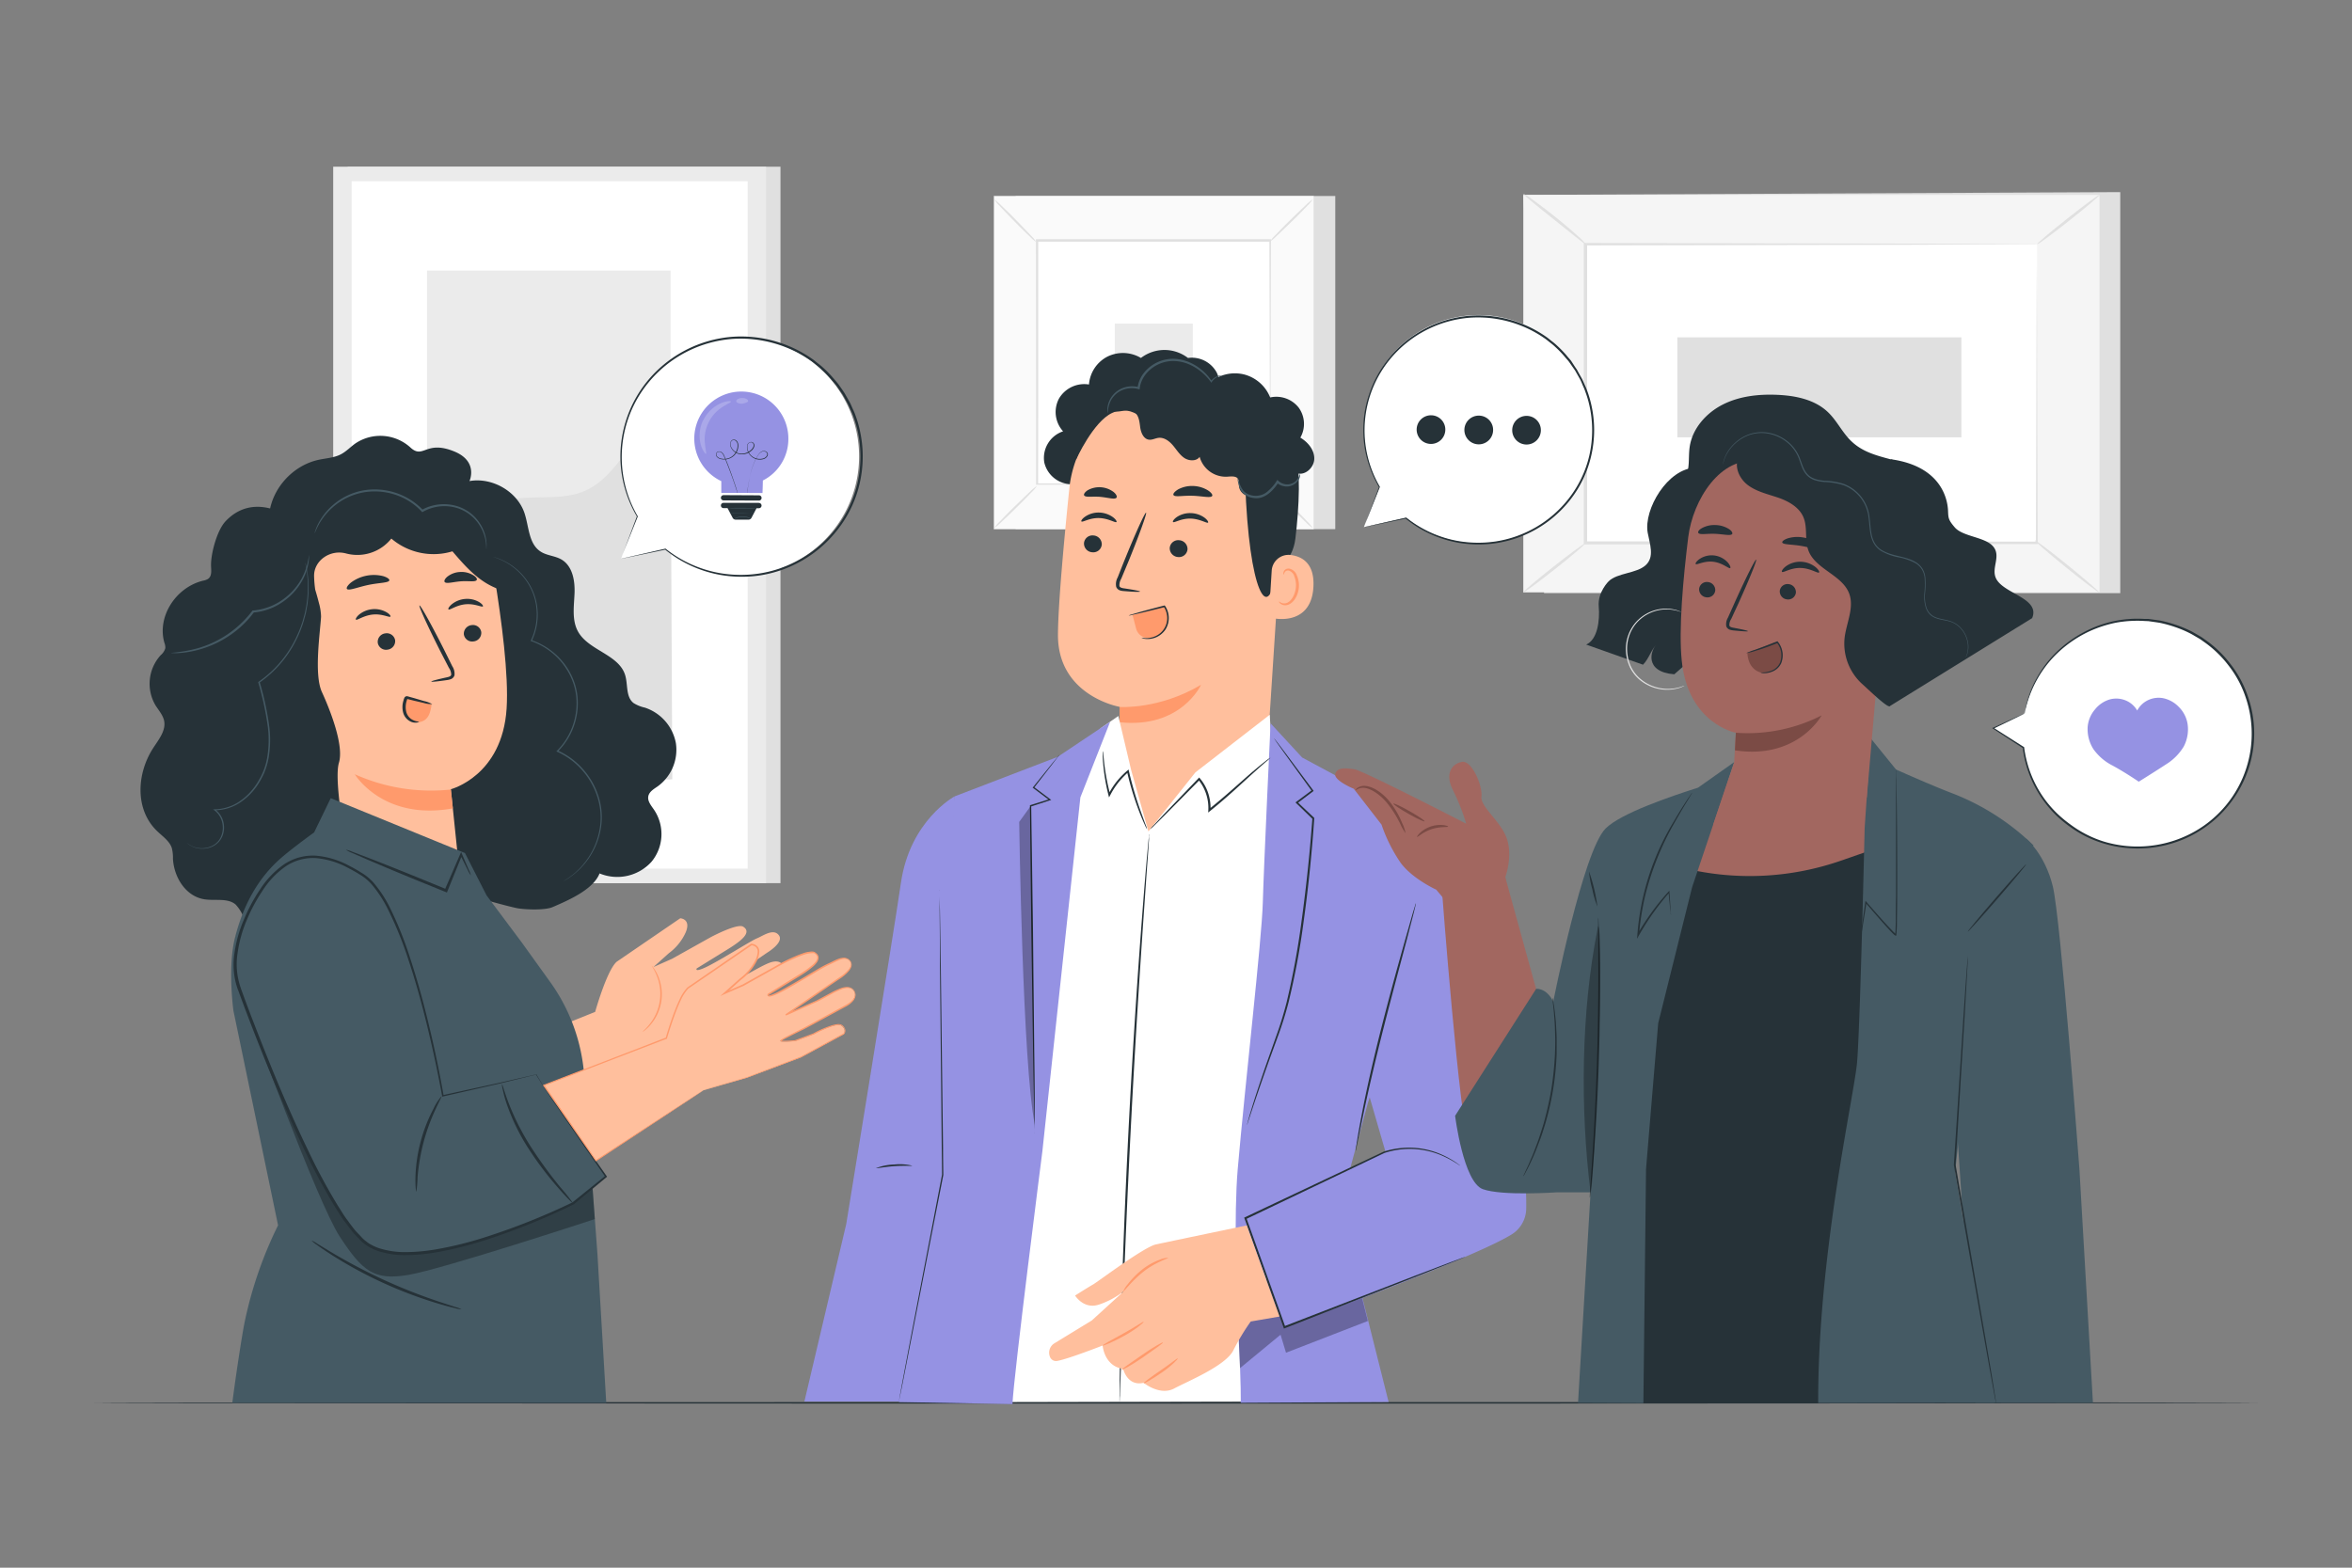 <svg xmlns="http://www.w3.org/2000/svg" viewBox="0 0 750 500"><rect x="0" y="0" width="750" height="500" fill="#808080" stroke="none"/><g id="freepik--background-complete--inject-53"><rect x="110.84" y="53.17" width="138.04" height="228.5" style="fill:#e0e0e0"></rect><rect x="106.25" y="53.17" width="138.04" height="228.5" style="fill:#ebebeb"></rect><rect x="112.13" y="57.81" width="126.28" height="219.23" style="fill:#fff"></rect><rect x="136.17" y="86.29" width="77.65" height="162.25" style="fill:#ebebeb"></rect><path d="M136.17,191.13c-.18-15.16,13.45-29.95,28.46-32.07,7.16-1,14.76.41,21.45-2.33,11.94-4.89,15.73-20.75,27.75-25.46l.55,117.28H136.17Z" style="fill:#e0e0e0"></path><polygon points="676.1 61.27 676.1 189.19 492.37 189.19 485.75 62.16 676.1 61.27" style="fill:#e0e0e0"></polygon><rect x="514.23" y="33.68" width="126.76" height="183.73" transform="translate(452.07 703.16) rotate(-90)" style="fill:#f5f5f5"></rect><rect x="505.65" y="77.91" width="143.94" height="95.26" style="fill:#fff"></rect><path d="M649.58,77.91l-.71,0-2,0-7.91.05-29.66.11-103.61.21.41-.42c0,29.11,0,61.36,0,95.25v0l-.45-.46,143.93.09-.36.37c.08-29,.14-52.76.19-69.32,0-8.27.07-14.73.09-19.16,0-2.19,0-3.87,0-5s0-1.75,0-1.75,0,.56,0,1.67,0,2.81,0,5c0,4.42.05,10.85.09,19.09,0,16.61.11,40.45.19,69.54v.36h-.36l-143.93.09h-.46v-.47c0-33.89,0-66.14,0-95.25V77.5h.42l103.88.2,29.57.11,7.82,0,2,0Z" style="fill:#e0e0e0"></path><path d="M485.75,61.81a15.79,15.79,0,0,1,3.16,2c1.87,1.36,4.44,3.29,7.2,5.5s5.19,4.3,6.91,5.87a15.23,15.23,0,0,1,2.63,2.69c-.17.2-4.59-3.45-10.11-7.85S485.59,62,485.75,61.81Z" style="fill:#e0e0e0"></path><path d="M669.48,62.16c.16.2-4.17,3.89-9.67,8.23s-10.07,7.72-10.23,7.52,4.17-3.88,9.67-8.23S669.33,62,669.48,62.16Z" style="fill:#e0e0e0"></path><path d="M669.34,188.94l-20.49-16.6" style="fill:#fff"></path><path d="M648.85,172.34c.16-.2,4.87,3.36,10.53,7.95s10.11,8.46,10,8.65-4.88-3.36-10.53-7.95S648.69,172.53,648.85,172.34Z" style="fill:#e0e0e0"></path><path d="M485.75,188.92c-.16-.19,4.12-3.84,9.56-8.14s10-7.63,10.13-7.43-4.12,3.84-9.56,8.14S485.9,189.12,485.75,188.92Z" style="fill:#e0e0e0"></path><rect x="564.21" y="78.26" width="31.9" height="90.57" transform="translate(456.61 703.7) rotate(-90)" style="fill:#e0e0e0"></rect><rect x="323.85" y="62.51" width="101.94" height="106.26" style="fill:#e0e0e0"></rect><rect x="316.95" y="62.51" width="101.94" height="106.26" style="fill:#fafafa"></rect><path d="M418.92,168.81h-102V62.48h102ZM317,168.74H418.85V62.55H317Z" style="fill:#e0e0e0"></path><rect x="330.65" y="76.8" width="74.53" height="77.69" style="fill:#fff"></rect><path d="M330.65,155a12.27,12.27,0,0,1-1.84,2.14c-1.19,1.25-2.86,2.95-4.74,4.8s-3.6,3.49-4.87,4.66a11.53,11.53,0,0,1-2.15,1.79,12,12,0,0,1,1.83-2.13c1.19-1.25,2.87-3,4.75-4.81s3.6-3.5,4.87-4.67A12.09,12.09,0,0,1,330.65,155Z" style="fill:#e0e0e0"></path><path d="M405.18,154.82a12.27,12.27,0,0,1,2.14,1.84c1.26,1.19,3,2.86,4.8,4.73s3.49,3.6,4.66,4.87a11.86,11.86,0,0,1,1.8,2.16,11.66,11.66,0,0,1-2.13-1.83c-1.26-1.19-3-2.87-4.82-4.75s-3.5-3.61-4.66-4.88A11.71,11.71,0,0,1,405.18,154.82Z" style="fill:#e0e0e0"></path><path d="M405,77a11.85,11.85,0,0,1,1.84-2.14c1.19-1.26,2.86-3,4.73-4.81s3.6-3.49,4.87-4.66a11.5,11.5,0,0,1,2.16-1.79,12.51,12.51,0,0,1-1.83,2.13c-1.19,1.25-2.87,3-4.75,4.81s-3.61,3.5-4.88,4.67A11.71,11.71,0,0,1,405,77Z" style="fill:#e0e0e0"></path><path d="M330.44,77.2a12.47,12.47,0,0,1-2.13-1.84c-1.26-1.19-3-2.87-4.81-4.74S320,67,318.84,65.75a11.53,11.53,0,0,1-1.79-2.15,12,12,0,0,1,2.13,1.83c1.25,1.19,3,2.86,4.81,4.74s3.5,3.61,4.67,4.88A11.17,11.17,0,0,1,330.44,77.2Z" style="fill:#e0e0e0"></path><path d="M405,154.49a2.79,2.79,0,0,1,0-.38c0-.26,0-.62,0-1.08,0-1,0-2.38,0-4.19,0-3.68,0-9-.07-15.84,0-13.61-.09-33-.15-56.2l.29.29-74.32,0h0l.33-.33c0,28.52,0,55.19-.05,77.69l-.28-.28,53.82.14,15.11.08,4,0,1,0H405l-.33,0h-1l-3.95,0-15.05.07-54,.15h-.28v-.29c0-22.5,0-49.17-.05-77.69v-.33h.34l74.32,0h.29v.29c-.06,23.29-.11,42.73-.14,56.39,0,6.77-.06,12.1-.08,15.76q0,2.7,0,4.14c0,.45,0,.8,0,1.06S405,154.5,405,154.49Z" style="fill:#e0e0e0"></path><rect x="355.48" y="103.21" width="24.87" height="24.87" style="fill:#ebebeb"></rect></g><g id="freepik--Table--inject-53"><path d="M720,447.41c0,.14-154.48.26-345,.26s-345-.12-345-.26,154.44-.26,345-.26S720,447.27,720,447.41Z" style="fill:#263238"></path></g><g id="freepik--speech-bubble-3--inject-53"><path d="M645.51,227.56a36.08,36.08,0,0,1,10.12-19.26,37,37,0,0,1,52-.14,36.09,36.09,0,0,1,.14,51.42,37,37,0,0,1-52,.14,36.09,36.09,0,0,1-10.54-21.28l-9.64-6.2Z" style="fill:#fff"></path><path d="M645.51,227.56l-.68.28-1.93.87-7.38,3.39-.26.12.24.16,9.61,6.25-.11-.17a36.19,36.19,0,0,0,6.92,17.29,36.8,36.8,0,0,0,3.57,4.12,40.69,40.69,0,0,0,4.39,3.68,35.63,35.63,0,0,0,10.9,5.46,37.66,37.66,0,0,0,26.48-1.77,37,37,0,0,0,19.49-21.32,35.75,35.75,0,0,0,0-23.95,34.37,34.37,0,0,0-5.51-10.19,35.68,35.68,0,0,0-8-7.7l-1.11-.8c-.38-.24-.78-.46-1.17-.69-.78-.44-1.54-.92-2.33-1.32a38.86,38.86,0,0,0-4.86-2,40.67,40.67,0,0,0-4.94-1.34c-.83-.14-1.65-.23-2.47-.35l-1.22-.17-1.23,0a36.06,36.06,0,0,0-17.57,3.29,38.29,38.29,0,0,0-11.93,8.65,36.37,36.37,0,0,0-6.15,9.24,35.3,35.3,0,0,0-2.27,6.62c-.18.79-.29,1.38-.35,1.78a4.6,4.6,0,0,0-.09.62,2.34,2.34,0,0,0,.16-.59c.09-.4.23-1,.44-1.77a36.26,36.26,0,0,1,8.59-15.61,38,38,0,0,1,11.83-8.43,38.6,38.6,0,0,1,8.1-2.6,38.17,38.17,0,0,1,9.2-.55l1.2.05,1.21.17c.8.12,1.61.22,2.42.36a38.66,38.66,0,0,1,4.84,1.33,35.48,35.48,0,0,1,4.76,2c.78.39,1.52.86,2.29,1.3.38.22.77.44,1.14.68l1.09.78a35.16,35.16,0,0,1,7.85,7.57,33.62,33.62,0,0,1,5.38,10,35.83,35.83,0,0,1-19.07,44.35,37.11,37.11,0,0,1-26,1.79A35.27,35.27,0,0,1,660.26,263a40.25,40.25,0,0,1-4.33-3.59,36.83,36.83,0,0,1-3.54-4,35.81,35.81,0,0,1-6.93-17l0-.11-.09-.05-9.67-6.14,0,.28,7.36-3.56,1.88-.93A3.85,3.85,0,0,0,645.51,227.56Z" style="fill:#263238"></path><path d="M665.72,231.69a9.83,9.83,0,0,1,2.33-5.43,9.46,9.46,0,0,1,4.84-3.22,7.92,7.92,0,0,1,6.05.92,7.76,7.76,0,0,1,2.57,2.65,7.73,7.73,0,0,1,2.18-2.54,7.86,7.86,0,0,1,6-1.41,9.6,9.6,0,0,1,5.09,2.82,9.81,9.81,0,0,1,2.76,5.23,11.78,11.78,0,0,1-1.2,7.4,17,17,0,0,1-5.65,5.68c-3.74,2.45-8.68,5.52-8.68,5.52s-4.41-3-8.34-5.13a16.82,16.82,0,0,1-6.1-5.21A11.87,11.87,0,0,1,665.72,231.69Z" style="fill:#9592E3"></path></g><g id="freepik--speech-bubble-2--inject-53"><path d="M434.9,168.12l13.48-3a36.71,36.71,0,0,0,59.4-23.24,36.58,36.58,0,0,0-72.53-9.62,35.69,35.69,0,0,0,4.62,23l0,0Z" style="fill:#fff"></path><path d="M434.9,168.12l.35-.85c.23-.59.56-1.41,1-2.47.86-2.18,2.12-5.36,3.76-9.48l-.26.05,0,0a.16.16,0,0,0,.22,0,.17.17,0,0,0,0-.19,35.67,35.67,0,0,1,3.12-40.41A36.7,36.7,0,0,1,469,101.31a37.36,37.36,0,0,1,16.16,2.61,36.51,36.51,0,0,1,7.49,4.06c.59.4,1.13.88,1.7,1.32a18.47,18.47,0,0,1,1.65,1.4,33.19,33.19,0,0,1,3,3.13c.47.56,1,1.1,1.4,1.67l1.25,1.79.62.89.53.94,1.06,1.87c.33.64.59,1.3.88,2a17.73,17.73,0,0,1,.81,2,31.09,31.09,0,0,1,1.2,4,36.06,36.06,0,0,1,.06,16.24,35.08,35.08,0,0,1-6.64,13.86,36.58,36.58,0,0,1-23.32,13.61,37.69,37.69,0,0,1-11.74-.12,36.67,36.67,0,0,1-16.66-7.48.16.16,0,0,0-.13,0l-10,2.27-2.59.6-.9.22.84-.16,2.56-.53,10.11-2.11-.13,0a36.73,36.73,0,0,0,16.78,7.7,38,38,0,0,0,11.89.17,37,37,0,0,0,23.74-13.74,35.53,35.53,0,0,0,6.77-14.09,36.48,36.48,0,0,0,0-16.53,34.55,34.55,0,0,0-1.22-4.12,19.1,19.1,0,0,0-.82-2c-.3-.66-.57-1.34-.91-2l-1.07-1.91-.54-1-.63-.91L501,115.1c-.45-.58-1-1.13-1.43-1.7a35.74,35.74,0,0,0-3.08-3.19,19,19,0,0,0-1.69-1.42c-.58-.45-1.13-.94-1.73-1.35a37.37,37.37,0,0,0-7.63-4.13A37.82,37.82,0,0,0,469,100.68a37.17,37.17,0,0,0-15.09,4.43,36.73,36.73,0,0,0-11.18,9.33,36.28,36.28,0,0,0-8,23.29,35.74,35.74,0,0,0,5,17.63l.24-.19h0a.14.14,0,0,0-.21,0,.1.1,0,0,0,0,.05c-1.58,4.2-2.79,7.44-3.62,9.66-.39,1.06-.69,1.87-.91,2.44S434.9,168.12,434.9,168.12Z" style="fill:#263238"></path><path d="M460.88,137a4.57,4.57,0,1,1-4.55-4.55A4.55,4.55,0,0,1,460.88,137Z" style="fill:#263238"></path><path d="M476.12,137.1a4.58,4.58,0,1,1-4.55-4.54A4.55,4.55,0,0,1,476.12,137.1Z" style="fill:#263238"></path><path d="M491.35,137.19a4.57,4.57,0,1,1-4.54-4.55A4.55,4.55,0,0,1,491.35,137.19Z" style="fill:#263238"></path></g><g id="freepik--speech-bubble-1--inject-53"><path d="M198,178.17l14.14-3.09a37.95,37.95,0,1,0-13.77-34.46,37.49,37.49,0,0,0,4.84,24.09v0Z" style="fill:#fff"></path><path d="M198,178.17l.37-.89c.24-.61.58-1.47,1-2.59l4-9.94-.27.05,0,0a.17.17,0,0,0,.23,0,.15.15,0,0,0,0-.19,37.44,37.44,0,0,1,3.28-42.39,38.44,38.44,0,0,1,27.13-14.14,39.21,39.21,0,0,1,17,2.74,38.11,38.11,0,0,1,7.85,4.26c.62.42,1.18.92,1.78,1.39A17.24,17.24,0,0,1,262.1,118a33.89,33.89,0,0,1,3.17,3.28c.49.59,1,1.15,1.48,1.76l1.3,1.87.65.93.56,1,1.11,2c.34.67.62,1.37.93,2a19.4,19.4,0,0,1,.85,2.06,36,36,0,0,1,1.26,4.24,37.82,37.82,0,0,1,0,17,36.84,36.84,0,0,1-6.95,14.54A38.33,38.33,0,0,1,242,182.93a39.2,39.2,0,0,1-12.31-.12A38.4,38.4,0,0,1,212.25,175a.17.17,0,0,0-.14,0l-10.44,2.39L199,178l-.94.22s.28,0,.88-.17l2.69-.55,10.6-2.21-.13,0a38.57,38.57,0,0,0,17.6,8.07,39.84,39.84,0,0,0,12.47.18A38.86,38.86,0,0,0,267,169.05a37.38,37.38,0,0,0,7.11-14.78,38.28,38.28,0,0,0,0-17.33,35,35,0,0,0-1.27-4.32,20.35,20.35,0,0,0-.87-2.11c-.32-.69-.59-1.4-.94-2.08l-1.13-2-.57-1-.66-1-1.33-1.9c-.48-.62-1-1.19-1.5-1.79a37.88,37.88,0,0,0-3.23-3.35,20.7,20.7,0,0,0-1.77-1.48c-.61-.47-1.19-1-1.82-1.42a39,39,0,0,0-8-4.33,39.68,39.68,0,0,0-17.26-2.76,39,39,0,0,0-27.56,14.43,38.09,38.09,0,0,0-8.36,24.43,37.67,37.67,0,0,0,5.27,18.49l.26-.2h0a.17.17,0,0,0-.23,0,.09.09,0,0,0,0,0c-1.65,4.41-2.93,7.81-3.8,10.13-.41,1.11-.73,2-.95,2.57S198,178.17,198,178.17Z" style="fill:#263238"></path><path d="M251.39,140.13A15,15,0,1,0,230,153.45c0,1.76,0,3.74,0,3.74l13.14.06s.09-2.1.12-4A14.82,14.82,0,0,0,251.39,140.13Z" style="fill:#9592E3"></path><path d="M238.32,157.17s0-.06,0-.19,0-.3.07-.53c.06-.47.14-1.16.28-2s.32-2,.61-3.22a21.88,21.88,0,0,1,1.38-4.12,13.4,13.4,0,0,1,1.25-2.22,2.78,2.78,0,0,1,1-.9,1.57,1.57,0,0,1,1.43.05,1.06,1.06,0,0,1,.47.59,1,1,0,0,1-.07.76,2.12,2.12,0,0,1-1.16,1,4.13,4.13,0,0,1-5.22-2.71,3.14,3.14,0,0,1-.08-1.72,1.35,1.35,0,0,1,1.37-1,1,1,0,0,1,.76.53,1.31,1.31,0,0,1,.11.91,2.85,2.85,0,0,1-1.06,1.47,4.49,4.49,0,0,1-3.49,1,3.89,3.89,0,0,1-2.89-2.15,2.22,2.22,0,0,1-.09-1.8,1.11,1.11,0,0,1,.66-.65,1.14,1.14,0,0,1,.92.08,1.6,1.6,0,0,1,.63.66,2.33,2.33,0,0,1,.22.85,4.39,4.39,0,0,1-2.36,4.17,4.55,4.55,0,0,1-3.1.41,2.4,2.4,0,0,1-1.35-.71,1.13,1.13,0,0,1-.07-1.43.93.93,0,0,1,.67-.32,1.37,1.37,0,0,1,.72.14,2.19,2.19,0,0,1,.91,1c.37.8.67,1.59,1,2.34,1.19,3,2,5.46,2.59,7.17.28.85.48,1.52.62,2l.16.52c0,.11,0,.17,0,.17l-.06-.17-.17-.51c-.16-.45-.38-1.12-.66-2-.58-1.7-1.44-4.16-2.64-7.15-.3-.74-.61-1.53-1-2.32a2,2,0,0,0-.85-.95,1,1,0,0,0-1.21.15,1,1,0,0,0,.08,1.23,2.3,2.3,0,0,0,1.26.66,4.46,4.46,0,0,0,3-.4,4.31,4.31,0,0,0,2-2.39,4,4,0,0,0,.22-1.62,1.6,1.6,0,0,0-.76-1.37.91.91,0,0,0-.77-.07,1,1,0,0,0-.56.55,2.07,2.07,0,0,0,.09,1.65,3.75,3.75,0,0,0,2.76,2.05,4.33,4.33,0,0,0,3.35-1,2.76,2.76,0,0,0,1-1.37,1.2,1.2,0,0,0-.1-.79.79.79,0,0,0-.62-.43,1.08,1.08,0,0,0-.75.23,1.38,1.38,0,0,0-.43.66,3,3,0,0,0,.08,1.62,4,4,0,0,0,5,2.61,1.94,1.94,0,0,0,1.08-.9.87.87,0,0,0-.34-1.15,1.41,1.41,0,0,0-1.28-.05,2.63,2.63,0,0,0-1,.86,14.58,14.58,0,0,0-1.24,2.18,22.58,22.58,0,0,0-1.4,4.09c-.3,1.24-.49,2.32-.64,3.21s-.24,1.57-.32,2c0,.23-.06.41-.08.54Z" style="fill:#263238"></path><path d="M242,159.65l-11.27-.05a.85.85,0,0,1-.85-.84h0a.86.86,0,0,1,.85-.84l11.28.06a.83.83,0,0,1,.84.84h0A.83.83,0,0,1,242,159.65Z" style="fill:#263238"></path><path d="M242,160.38l-11.28,0a.84.84,0,1,0,0,1.68H232l1.63,3.1a1.08,1.08,0,0,0,1,.58l4,0a1.09,1.09,0,0,0,1-.58l1.61-3.07H242a.84.84,0,1,0,0-1.68Z" style="fill:#263238"></path><g style="opacity:0.2"><path d="M224.17,134.11a11.47,11.47,0,0,0-1.07,4.29,10.59,10.59,0,0,0,.4,3.54,7.84,7.84,0,0,0,1,2.18c.32.47.57.68.68.62s-.17-1.24-.37-3.05a12.18,12.18,0,0,1,5.68-11.95c1.53-1,2.67-1.4,2.61-1.67,0-.12-.35-.17-.92-.12a8.07,8.07,0,0,0-2.31.66,11.48,11.48,0,0,0-5.66,5.5Z" style="fill:#fff"></path></g><g style="opacity:0.2"><path d="M238.56,128c0-.24-.13-.51-.47-.72a3.07,3.07,0,0,0-2.83,0c-.35.21-.52.47-.48.72.09.5.93.76,1.88.77C236.66,128.73,238.14,128.57,238.56,128Z" style="fill:#fff"></path></g><path d="M239.37,165.39a6.77,6.77,0,0,1-.77-.24,6.76,6.76,0,0,0-1.92-.24,6.15,6.15,0,0,0-1.89.34,5.84,5.84,0,0,1-.77.27,2.51,2.51,0,0,1,.72-.39,5.46,5.46,0,0,1,1.94-.4,5.61,5.61,0,0,1,2,.3A2.91,2.91,0,0,1,239.37,165.39Z" style="fill:#455a64"></path><path d="M241.21,162.09s-2,.08-4.55.07-4.55-.06-4.55-.11,2-.08,4.55-.07S241.21,162,241.21,162.09Z" style="fill:#455a64"></path><path d="M240.5,163.41a5.63,5.63,0,0,1-1.11.11c-.69,0-1.64.07-2.69.08s-2,0-2.69,0a5.84,5.84,0,0,1-1.11-.09,9.26,9.26,0,0,1,1.11,0l2.69,0,2.69,0A9.93,9.93,0,0,1,240.5,163.41Z" style="fill:#455a64"></path></g><g id="freepik--character-2--inject-53"><path d="M388,118.85a9,9,0,0,0-9.18-4.68,12.31,12.31,0,0,0-15,0,11.2,11.2,0,0,0-10.71-.42,10.94,10.94,0,0,0-5.86,8.88,9.35,9.35,0,0,0-9.59,4.54A9.16,9.16,0,0,0,339,137.57a8.93,8.93,0,0,0-6,9.92,9,9,0,0,0,9.37,6.94l43.87-25.52A8.77,8.77,0,0,0,388,118.85Z" style="fill:#263238"></path><path d="M341,155.61a36.88,36.88,0,0,1,37.6-32.92l1.92,0c20.64,1.61,30.78,19.86,28.58,40.24l-4.41,68-3,8.5-35.56,44.1-9-39.73L357,225.44s-19.8-3.46-19.64-23.12C337.43,192.82,339.2,173.28,341,155.61Z" style="fill:#ffbf9d"></path><path d="M357,225.47s12.48.95,26-7.07c0,0-6.38,14.06-26,11.95Z" style="fill:#ff9a6c"></path><path d="M345.66,173.25a2.8,2.8,0,0,0,2.67,2.89,2.7,2.7,0,0,0,3-2.47,2.82,2.82,0,0,0-2.67-2.89A2.7,2.7,0,0,0,345.66,173.25Z" style="fill:#263238"></path><path d="M344.84,166.31c.35.38,2.53-1.15,5.58-1.08s5.26,1.62,5.6,1.26c.16-.16-.18-.83-1.14-1.55a7.92,7.92,0,0,0-4.47-1.47A7.56,7.56,0,0,0,346,164.8C345,165.49,344.67,166.15,344.84,166.31Z" style="fill:#263238"></path><path d="M373,174.77a2.82,2.82,0,0,0,2.67,2.89,2.71,2.71,0,0,0,3-2.47A2.82,2.82,0,0,0,376,172.3,2.7,2.7,0,0,0,373,174.77Z" style="fill:#263238"></path><path d="M374.05,166.49c.35.37,2.53-1.16,5.58-1.09s5.26,1.63,5.6,1.27c.16-.16-.18-.83-1.14-1.56a7.84,7.84,0,0,0-4.47-1.46,7.52,7.52,0,0,0-4.45,1.32C374.22,165.67,373.88,166.32,374.05,166.49Z" style="fill:#263238"></path><path d="M363.53,188.67c0-.17-1.87-.53-4.94-1-.77-.09-1.51-.26-1.63-.79a3.92,3.92,0,0,1,.57-2.28l2.43-5.82c3.37-8.3,5.83-15.13,5.49-15.26s-3.35,6.49-6.72,14.79c-.82,2-1.59,4-2.33,5.86a4.41,4.41,0,0,0-.47,3,1.94,1.94,0,0,0,1.26,1.15,5.28,5.28,0,0,0,1.32.21C361.6,188.79,363.52,188.84,363.53,188.67Z" style="fill:#263238"></path><path d="M374.19,157.86c.35.79,3,.14,6.19.26s5.84.83,6.18,0c.15-.37-.37-1.09-1.47-1.78a9.63,9.63,0,0,0-4.72-1.34,9.29,9.29,0,0,0-4.71,1.1C374.56,156.78,374,157.48,374.19,157.86Z" style="fill:#263238"></path><path d="M345.71,158c.46.74,2.62.24,5.14.47s4.6.93,5.17.27c.25-.33,0-1.05-.88-1.79a7.57,7.57,0,0,0-8.31-.59C345.87,157,345.5,157.69,345.71,158Z" style="fill:#263238"></path><path d="M343.11,146.64s5.5-12.2,11.56-14.95c7.33-3.33,10.29,4.62,17.25,2.84s14-5,20.93.47c7.62,6,3.9,9.95,4.2,18.68,1.2,35.4,7.52,45.53,9.72,28.91.24-1.82,5.39-3.16,6.31-10.86,1.19-10,1.83-22.11-.27-29.25-1.78-6-5.14-10.22-11.22-14.9-9.6-7.39-23-7.81-32.11-7.09S342.6,131.21,343.11,146.64Z" style="fill:#263238"></path><path d="M405.52,182a5.37,5.37,0,0,1,5.93-5c3.69.42,7.77,2.59,7.37,10.16-.71,13.43-14.19,10-14.19,9.56S405.17,187.65,405.52,182Z" style="fill:#ffbf9d"></path><path d="M407.85,191.83c.06,0,.23.18.62.38a2.34,2.34,0,0,0,1.76.13c1.46-.45,2.79-2.64,3-5.05a7.64,7.64,0,0,0-.48-3.39,2.7,2.7,0,0,0-1.68-1.88,1.19,1.19,0,0,0-1.43.56c-.2.37-.13.64-.21.66s-.27-.24-.14-.79a1.51,1.51,0,0,1,.58-.81,1.79,1.79,0,0,1,1.33-.27,3.3,3.3,0,0,1,2.36,2.21,7.9,7.9,0,0,1,.62,3.78c-.23,2.7-1.77,5.16-3.76,5.62a2.52,2.52,0,0,1-2.14-.47C407.86,192.16,407.8,191.86,407.85,191.83Z" style="fill:#ff9a6c"></path><path d="M405.8,156c-1.79,1.16-3.68,2.35-5.81,2.51s-4.54-1.09-4.85-3.18c-.14-.94.11-2-.5-2.76s-2.09-.63-3.23-.54a8.65,8.65,0,0,1-8.87-6.33c-1,1.47-3.39,1.36-4.89.36s-2.45-2.62-3.62-4-2.81-2.62-4.61-2.41c-1,.12-2,.7-3,.59-1.78-.2-2.61-2.28-2.84-4s-.4-3.8-1.89-4.79-3.21-.43-4.85-.23-3.76-.22-4.15-1.81a3.2,3.2,0,0,1,.66-2.43,8.84,8.84,0,0,1,10.45-3.08A12,12,0,0,1,385.78,122a12.41,12.41,0,0,1,10.88-2.59,12.28,12.28,0,0,1,8.37,7.35,9.06,9.06,0,0,1,9.1,3.26,8.82,8.82,0,0,1,.52,9.56c2.41,1.43,4.45,3.87,4.45,6.66s-2.81,5.5-5.5,4.71a5,5,0,0,1-2.05,6.27,5.06,5.06,0,0,1-6.45-1.65" style="fill:#263238"></path><path d="M414.59,151a3.19,3.19,0,0,1-.9,2.57,4.42,4.42,0,0,1-2.75,1.55,4.75,4.75,0,0,1-3.85-1.2l.58-.07a13.87,13.87,0,0,1-2.78,3.3,8,8,0,0,1-2.51,1.47,5.39,5.39,0,0,1-2.74.19,5.31,5.31,0,0,1-3.87-2.3,7.7,7.7,0,0,1-1-2.82,2.76,2.76,0,0,1-.09-1.09c.06,0,.17.36.38,1a9,9,0,0,0,1.2,2.58c1.25,2,5.42,3,8.16.36a13.58,13.58,0,0,0,2.65-3.09l.25-.39.33.31a4.12,4.12,0,0,0,3.25,1.1,4,4,0,0,0,2.48-1.23A6.28,6.28,0,0,0,414.59,151Z" style="fill:#455a64"></path><path d="M389.57,119.74c0,.05-.35.09-1,.33a4.69,4.69,0,0,0-2.14,1.73l-.17.26-.18-.26a16.88,16.88,0,0,0-6.46-5.39,13.26,13.26,0,0,0-5.32-1.27,11.29,11.29,0,0,0-9.28,4.65,9.14,9.14,0,0,0-1.58,4l-.05.42-.41-.12a7.71,7.71,0,0,0-5.65.57,7.35,7.35,0,0,0-3.16,3.21,10.11,10.11,0,0,0-.93,4,2.77,2.77,0,0,1-.14-1.1,7.38,7.38,0,0,1,.67-3,7.75,7.75,0,0,1,3.27-3.55,8.27,8.27,0,0,1,6.15-.72l-.46.3a9.68,9.68,0,0,1,1.66-4.37,11.91,11.91,0,0,1,9.93-5,13.73,13.73,0,0,1,5.6,1.41,16.46,16.46,0,0,1,6.51,5.77h-.35a4.56,4.56,0,0,1,2.42-1.71A2.14,2.14,0,0,1,389.57,119.74Z" style="fill:#455a64"></path><path d="M371.58,193.4s3.92,8.1-4.47,10a4,4,0,0,1-2.2-.12h0a4,4,0,0,1-2.63-2.8l-1.16-4.41C361.51,196.22,371.58,193.4,371.58,193.4Z" style="fill:#ff9a6c"></path><path d="M364,203.42a8.45,8.45,0,0,1,1.09.1,7.22,7.22,0,0,0,2.87-.43,6.3,6.3,0,0,0,4-7.67,6,6,0,0,0-.86-1.89l.28.1c-3.24.82-6.1,1.52-8.16,2l-2.42.55a3.67,3.67,0,0,1-.9.13,3.76,3.76,0,0,1,.85-.31l2.39-.7c2-.57,4.87-1.33,8.1-2.17l.18,0,.1.14a6.56,6.56,0,0,1,.94,2.06,6.92,6.92,0,0,1-.8,5.42,6.83,6.83,0,0,1-6.59,3A2.86,2.86,0,0,1,364,203.42Z" style="fill:#263238"></path><path d="M304.4,254s-14.21,7.61-17.11,27.54c-2.48,17.12-17.45,108.9-17.45,108.9L256.5,447h34.58L309.89,346.7Z" style="fill:#9592E3"></path><polygon points="314.54 447.15 333.98 271.11 350.94 232.29 356.62 228.36 360.71 245.64 366.2 265.18 381.2 246.33 404.89 227.97 405.44 237.03 416.81 270.29 407.38 357.07 407.38 446.96 314.54 447.15" style="fill:#fff"></polygon><path d="M357,447a2.48,2.48,0,0,0,.05-.47c0-.34,0-.79.07-1.37,0-1.25.11-3,.19-5.27.16-4.63.38-11.25.66-19.41.58-16.39,1.49-39,2.79-64s2.77-47.6,3.9-64c.58-8.15,1-14.75,1.37-19.37.15-2.25.27-4,.36-5.27,0-.57,0-1,.07-1.37a1.4,1.4,0,0,0,0-.47,3.58,3.58,0,0,0-.07.47c0,.34-.08.79-.14,1.36-.12,1.25-.28,3-.49,5.26-.41,4.57-.95,11.18-1.58,19.36-1.27,16.35-2.8,39-4.11,63.95s-2.14,47.63-2.59,64c-.22,8.2-.37,14.83-.44,19.42,0,2.26-.05,4-.06,5.28v1.37A2.42,2.42,0,0,0,357,447Z" style="fill:#263238"></path><path d="M436.18,351.81l27.23-84.31-48.19-25.9-10.06-10.9s-2.15,45.23-2.48,57.21-5.61,57.39-8,85c-1.25,14.75-.45,39.4.29,53.29.85,15.93.67,21.2.67,21.2l47.15-.26-15.6-62.08Z" style="fill:#9592E3"></path><path d="M337.25,241.4,304.4,254l-5.1,122.16-12.69,71,36.24.68c.33-8.65,9.55-80.73,9.55-80.73l12.11-112.8L354,230.2Z" style="fill:#9592E3"></path><path d="M337.85,240.73a4.53,4.53,0,0,0-.6.67l-1.66,2-6.17,7.65-.13.16.17.13,5.23,3.93.07-.43-6.13,1.92-.2.06v.2c.12,10.82.27,24.45.43,39.22.26,18,.5,34.34.68,46.21.12,5.87.21,10.64.28,14,.05,1.61.09,2.88.12,3.8,0,.4,0,.73,0,1a1.73,1.73,0,0,0,0,.34,1.44,1.44,0,0,0,0-.34c0-.26,0-.59,0-1,0-.92,0-2.2,0-3.81,0-3.36,0-8.13-.06-14-.13-11.88-.3-28.2-.48-46.22-.21-14.77-.41-28.39-.57-39.21l-.19.26,6.12-2,.46-.14-.39-.29L329.71,251l0,.29,6-7.76,1.58-2.08A5.35,5.35,0,0,0,337.85,240.73Z" style="fill:#263238"></path><path d="M397.65,358.78s.06-.11.13-.33.19-.57.32-1l1.23-3.73c1.07-3.23,2.66-7.9,4.71-13.64,1-2.87,2.17-6,3.39-9.38a111,111,0,0,0,3.44-10.93A243.35,243.35,0,0,0,415.69,294c1.67-12,2.74-23.31,3.4-33v-.13l-.1-.1-5.29-5,0,.41,5-3.77.19-.15-.14-.19-9.05-12.15-2.49-3.28-.66-.84c-.16-.19-.24-.28-.25-.27a2.22,2.22,0,0,0,.19.31c.16.23.36.52.6.89l2.39,3.35c2.12,2.95,5.15,7.13,8.87,12.27l0-.34-5,3.73-.25.19.23.23,5.25,5.08-.09-.23c-.71,9.7-1.82,21-3.48,33a255.58,255.58,0,0,1-4.75,25.72q-1.51,5.85-3.37,10.9L403.58,340c-2,5.77-3.51,10.46-4.51,13.72-.5,1.64-.87,2.91-1.1,3.77-.1.41-.19.73-.26,1A1.48,1.48,0,0,0,397.65,358.78Z" style="fill:#263238"></path><g style="opacity:0.3"><polygon points="436.18 421.32 410.08 431.44 408.34 425.69 395.41 436.36 394.7 420.44 406.07 404.67 434.27 413.71 436.18 421.32"></polygon></g><path d="M482,393.73a9.81,9.81,0,0,0,4.67-8,88.17,88.17,0,0,0-.79-13.63c-1.87-15.37-22.48-104.6-22.48-104.6L433,337l8.78,30.27-44.73,21.2,12.45,34.78S469,401.76,482,393.73Z" style="fill:#9592E3"></path><path d="M451.51,288.07a3.67,3.67,0,0,0-.28.78l-.69,2.27c-.59,2.06-1.4,4.9-2.4,8.38-2,7.09-4.73,16.88-7.51,27.77s-5,20.82-6.37,28.05c-.7,3.62-1.22,6.55-1.53,8.59-.15,1-.27,1.73-.36,2.34a4.6,4.6,0,0,0-.08.82,3.1,3.1,0,0,0,.22-.8c.12-.6.28-1.37.48-2.32.43-2.1,1-5,1.75-8.53,1.5-7.2,3.78-17.11,6.56-28s5.44-20.69,7.32-27.8c.9-3.5,1.65-6.36,2.18-8.44.23-.95.42-1.71.56-2.31A3.27,3.27,0,0,0,451.51,288.07Z" style="fill:#263238"></path><path d="M467.2,400.88a1.19,1.19,0,0,0-.29.08l-.84.29-3.22,1.2-12,4.57-41.41,16,.43.2-8.34-23.34c-1.39-3.9-2.77-7.73-4.1-11.45l-.17.42,44.21-21.12h0a25.92,25.92,0,0,1,18.17.76,32.63,32.63,0,0,1,4.48,2.34l1.11.72a1.69,1.69,0,0,0,.39.22,3,3,0,0,0-.35-.28l-1.07-.78a29.74,29.74,0,0,0-4.46-2.46,25.77,25.77,0,0,0-7.79-2.08,26.73,26.73,0,0,0-10.63,1.1h0l-44.3,20.95-.28.13.11.29,4.09,11.45,8.37,23.33.11.32.32-.13L451,407.4l11.95-4.75,3.18-1.29.82-.35Z" style="fill:#263238"></path><path d="M366.76,264.48a9.08,9.08,0,0,0,1.26-1.13l3.33-3.28c2.89-2.91,6.79-6.86,11.26-11.38l-.48,0a14.31,14.31,0,0,1,3.18,9.69l-.05.77.6-.48c5.7-4.57,10.31-9,13.77-12.11,1.71-1.54,3.1-2.77,4.06-3.6a13.44,13.44,0,0,0,1.47-1.34,11.23,11.23,0,0,0-1.63,1.15c-1,.77-2.45,1.95-4.21,3.45-3.53,3-8.22,7.41-13.88,11.92l.55.29a13.78,13.78,0,0,0-.28-3.76,14.11,14.11,0,0,0-3.08-6.41l-.24-.28-.25.26-11.09,11.55q-1.95,2.1-3.2,3.42A9.49,9.49,0,0,0,366.76,264.48Z" style="fill:#263238"></path><path d="M351.69,239.58a3.46,3.46,0,0,0-.05,1c0,.68,0,1.68.13,2.92a62.11,62.11,0,0,0,1.67,10l.21.83.4-.76a24.48,24.48,0,0,1,4.36-6c.5-.5,1-1,1.51-1.4l-.55-.19a90.92,90.92,0,0,0,4.07,13.31c.64,1.64,1.21,2.94,1.63,3.83a6.64,6.64,0,0,0,.71,1.34,7.53,7.53,0,0,0-.48-1.44c-.38-1-.86-2.34-1.42-3.89A113.4,113.4,0,0,1,360,246l-.13-.56-.43.37c-.52.44-1.05.92-1.56,1.44a23.89,23.89,0,0,0-4.45,6.15l.6.07a74.23,74.23,0,0,1-1.9-9.93C351.87,241,351.77,239.58,351.69,239.58Z" style="fill:#263238"></path><g style="opacity:0.3"><path d="M328.71,257,325,262.14s1.05,77.45,5,96.68Z"></path></g><path d="M286.61,447.15s0-.13.05-.37.11-.62.19-1.08c.17-1,.43-2.37.75-4.16.69-3.63,1.67-8.87,2.9-15.36,2.5-13.05,6-31.16,9.89-51.53v.05c0-2.73-.06-5.63-.09-8.56-.22-22.74-.42-43.32-.57-58.24,0-7.44-.08-13.46-.11-17.65v-4.8c0-.53,0-.94,0-1.25a1.91,1.91,0,0,1,0-.42,2.24,2.24,0,0,1,0,.42l0,1.25c0,1.12.06,2.73.1,4.8.07,4.19.16,10.21.28,17.65.18,14.92.44,35.5.72,58.23,0,2.94.06,5.83.09,8.56v.06c-4,20.36-7.51,38.46-10.06,51.49l-3,15.34c-.36,1.78-.65,3.17-.85,4.14l-.23,1.07A1.39,1.39,0,0,1,286.61,447.15Z" style="fill:#263238"></path><path d="M290.88,371.78c0,.15-2.6-.07-5.77.16s-5.71.78-5.74.63a16.56,16.56,0,0,1,5.7-1.15A16.8,16.8,0,0,1,290.88,371.78Z" style="fill:#263238"></path><path d="M397.56,390.83s-25.22,5.26-29,6.08-18.55,11.94-20,12.76-5.74,3.53-5.74,3.53,2.75,4.52,7.64,2.88a26.38,26.38,0,0,0,8.12-4.44l-10.43,9.51-11.88,7.26a3.5,3.5,0,0,0-1.48,4.29,2.07,2.07,0,0,0,2.49,1.32c3.37-.6,14.32-4.87,14.32-4.87s.51,6.61,6.54,7.43c0,0,1.3,5.67,6.55,4.46,0,0,5.16,4.23,9.72,1.81s16.43-7.26,18.88-12.18a72.86,72.86,0,0,1,5.54-9.19L408,419.9Z" style="fill:#ffbf9d"></path><path d="M351.61,429.15c.08.18,3.24-1.09,6.92-3.13s6.31-4.29,6.17-4.46-2.9,1.78-6.55,3.78S351.51,428.94,351.61,429.15Z" style="fill:#ff9a6c"></path><path d="M370.85,428.17c-.12-.2-3.24,1.56-6.82,4.07s-6.52,4.48-6.42,4.66,3.26-1.49,6.86-4S371,428.35,370.85,428.17Z" style="fill:#ff9a6c"></path><path d="M375.56,433.24c-.14-.14-2.43,1.78-5.5,3.86s-5.49,3.89-5.36,4.08,2.72-1.33,5.8-3.44S375.73,433.4,375.56,433.24Z" style="fill:#ff9a6c"></path><path d="M372.52,401.17a6.53,6.53,0,0,0-2.65.58,20.26,20.26,0,0,0-5.7,3.2,27.36,27.36,0,0,0-4.58,4.67,8,8,0,0,0-1.44,2.3c.21.17,2.58-3.24,6.5-6.35S372.59,401.4,372.52,401.17Z" style="fill:#ff9a6c"></path></g><g id="freepik--character-3--inject-53"><path d="M505,303.27c.14,1.15-10.35,29.62-10.35,29.62L480,279.79,459.81,284s5.48,73.39,9,83.31c3.79,10.59,25.94,18.51,38.33,4.15,3.54-4.11,14.85-30.33,14.85-30.33Z" style="fill:#a26760"></path><path d="M480,279.79s2.46-6.59.51-12.28S472,257.4,472.4,254s-3.09-11.62-6.26-11-5.5,3.73-2.83,9a67.46,67.46,0,0,1,4.23,10.71s-33-17-35.65-17.36-5.38-.73-6.08,1.39,5.88,4.84,5.88,4.84L440.54,263a49.56,49.56,0,0,0,6.15,12.26c3.8,5.09,11.29,8.49,11.29,8.49l9.61,11.45S482.16,290.27,480,279.79Z" style="fill:#a26760"></path><path d="M432.25,252.05c.05,0,.29-.2.81-.44a3.91,3.91,0,0,1,2.34-.28c2,.36,4.55,2.06,6.64,4.45a35,35,0,0,1,4.45,6.94,14.71,14.71,0,0,0,1.71,3,12.33,12.33,0,0,0-1.13-3.3,27.32,27.32,0,0,0-4.35-7.25c-2.21-2.51-4.92-4.25-7.24-4.5a3.84,3.84,0,0,0-2.6.61C432.36,251.68,432.21,252,432.25,252.05Z" style="fill:#7b4b45"></path><path d="M444.33,256.31c-.13.22,2,1.65,4.74,3.21s5.07,2.64,5.2,2.43-2-1.65-4.75-3.21S444.45,256.1,444.33,256.31Z" style="fill:#7b4b45"></path><path d="M461.79,263.64c.11-.21-2.49-1.08-5.54-.05s-4.6,3.25-4.38,3.35,1.88-1.6,4.67-2.5S461.75,263.91,461.79,263.64Z" style="fill:#7b4b45"></path><path d="M542.6,252.66,554,247.72l39.28,1,14.75,6.2,3,37.72s-55.86,19.88-56.08,19.88-33.26-32.41-33.26-32.41Z" style="fill:#a26760"></path><path d="M529.32,274.91a81.29,81.29,0,0,0,9.31,2.36A88.61,88.61,0,0,0,587,274.51l15.14-5.26s25,50,25.45,51.73S605.86,447.5,605.86,447.5H516.92l2.17-71.72s-1.5-65.91-1.25-66.65Z" style="fill:#263238"></path><path d="M553,243.07l-11.54,8.15c-8.88,2.82-24.66,8.21-29.45,13-7.24,7.16-16.72,55.27-16.72,55.27s-1.66-4.13-5.43-4.13L464,355.87s2.62,21.19,8.86,23.41,23.39,1,23.64,1H507.2l-4,67.13,20.84.09h0l.84-74.62,3.88-46.52L539.57,283Z" style="fill:#455a64"></path><path d="M509.65,292.66a5.12,5.12,0,0,1,.08.91l.12,2.6c.09,2.27.18,5.54.25,9.59.15,8.09.15,19.27-.22,31.62S508.83,360.9,508.2,369c-.31,4-.6,7.3-.82,9.55-.12,1.08-.21,1.94-.28,2.59a6,6,0,0,1-.13.9,4.85,4.85,0,0,1,0-.91c0-.65.1-1.51.17-2.6.15-2.32.37-5.57.64-9.56.52-8.07,1.13-19.24,1.5-31.58s.43-23.51.39-31.6c0-4,0-7.26-.06-9.58,0-1.09,0-2,0-2.61A5.9,5.9,0,0,1,509.65,292.66Z" style="fill:#263238"></path><path d="M509.39,289.16a30.37,30.37,0,0,1-1.63-5.54,28.27,28.27,0,0,1-1.05-5.67,55.6,55.6,0,0,1,2.68,11.21Z" style="fill:#263238"></path><g style="opacity:0.3"><path d="M509.74,294.74c-.11.53-.21,1.05-.32,1.58-5.25,26.2-5.57,57.46-2.22,84,1,.13,4.62-81.5,2.43-85"></path></g><path d="M654.59,282.66c-2.54-10.3-8.48-15.2-8.48-15.2l-26,33.73,9.76,146.22h37.52l-4.29-74.23S657.13,293,654.59,282.66Z" style="fill:#455a64"></path><path d="M643.34,276l5.09-6.38a76.65,76.65,0,0,0-25.31-16.38c-7.32-2.77-18.53-7.82-18.53-7.82l-8.05-9.93-1.95,28.66s-1.42,63.31-2.42,74.78c-1,11-12.54,61.24-12.39,108.54l56.14-.09-12.48-73.55s5.1-46.88,5.42-48.41S643.34,276,643.34,276Z" style="fill:#455a64"></path><path d="M646.1,275.64c.13.1-3.94,5-9.08,10.93s-9.41,10.65-9.53,10.55,3.94-5,9.08-10.93S646,275.53,646.1,275.64Z" style="fill:#263238"></path><path d="M532.83,291.84a2.76,2.76,0,0,1-.09-.49c0-.38-.09-.85-.16-1.43-.13-1.33-.31-3.15-.53-5.41l.31.11a82.17,82.17,0,0,0-9.72,13.68l-.62,1.1.1-1.26a81.15,81.15,0,0,1,11.69-36.26c1.66-2.88,3.12-5.14,4.13-6.7l1.2-1.77a3.79,3.79,0,0,1,.45-.6,5,5,0,0,1-.35.66c-.29.47-.65,1.08-1.1,1.83-1,1.59-2.35,3.89-4,6.78a90.47,90.47,0,0,0-9.6,23.89,87.23,87.23,0,0,0-1.9,12.22l-.52-.16a78.17,78.17,0,0,1,9.93-13.65l.29-.3,0,.41c.16,2.26.28,4.08.37,5.41,0,.59.05,1.06.07,1.44A1.73,1.73,0,0,1,532.83,291.84Z" style="fill:#263238"></path><path d="M485.74,375.16a2.39,2.39,0,0,1,.22-.55l.71-1.55c.32-.67.71-1.49,1.11-2.46s.92-2.05,1.38-3.29,1-2.58,1.5-4.06,1-3.05,1.51-4.72a104.86,104.86,0,0,0,2.51-11.08,103,103,0,0,0,1.16-11.3c.05-1.75.12-3.41.08-5s-.07-3-.13-4.32-.18-2.52-.26-3.56-.17-1.95-.27-2.69-.13-1.25-.18-1.69a2.27,2.27,0,0,1,0-.6,2.65,2.65,0,0,1,.13.58c.08.44.17,1,.28,1.69s.26,1.63.36,2.68.27,2.24.33,3.56.19,2.78.2,4.34,0,3.23,0,5a90,90,0,0,1-3.69,22.49c-.53,1.68-1,3.28-1.56,4.74s-1.06,2.82-1.57,4.05-1,2.31-1.45,3.27-.84,1.77-1.2,2.43l-.8,1.51A2.2,2.2,0,0,1,485.74,375.16Z" style="fill:#263238"></path><path d="M604.59,245.45a4.35,4.35,0,0,1,.06.82c0,.59,0,1.38.07,2.37,0,2.11.08,5.07.13,8.71.08,7.36.17,17.52.12,28.75,0,2.52-.05,5-.08,7.37,0,1.19,0,2.37-.11,3.53,0,.29,0,.57-.06.87l0,.23a.44.44,0,0,1,0,.14.59.59,0,0,1,0,.08v0l-.07.06a.22.22,0,0,1-.15,0,.31.31,0,0,1-.13,0,1.76,1.76,0,0,1-.42-.3c-.43-.39-.82-.8-1.2-1.2-3-3.26-5.63-6.35-7.9-9l.35-.1c-.69,4.34-1.26,7.88-1.66,10.4-.2,1.19-.36,2.13-.48,2.83l-.14.74a1,1,0,0,1-.06.25.75.75,0,0,1,0-.26c0-.2,0-.45.08-.75.09-.7.22-1.65.38-2.85.35-2.52.86-6.07,1.48-10.42l.06-.43.28.33c2.29,2.63,4.93,5.71,8,8.93.38.4.77.8,1.18,1.17l.25.2s0,.08,0,.18-.1-.06-.2-.05l0-.06,0-.2c0-.27,0-.56.06-.84.05-1.15.08-2.32.1-3.51,0-2.39,0-4.85.07-7.36,0-11.2,0-21.34,0-28.74,0-3.64,0-6.61,0-8.72,0-1,0-1.78,0-2.37A6.47,6.47,0,0,1,604.59,245.45Z" style="fill:#263238"></path><path d="M627.49,304.64a3,3,0,0,1,0,.34c0,.25,0,.58,0,1,0,.91-.11,2.2-.19,3.85-.19,3.38-.47,8.23-.81,14.23-.74,12.06-1.76,28.77-2.9,47.46v-.06c.27,1.59.57,3.28.86,5,3.37,19.6,6.43,37.35,8.64,50.22,1.08,6.41,2,11.61,2.56,15.23.28,1.78.51,3.17.67,4.15.06.45.12.81.16,1.08a1.71,1.71,0,0,1,0,.37l-.09-.36c0-.27-.12-.62-.21-1.07-.18-1-.43-2.36-.76-4.13-.65-3.62-1.58-8.81-2.72-15.2-2.26-12.87-5.36-30.61-8.79-50.2-.29-1.71-.59-3.4-.86-5v-.06c1.21-18.69,2.28-35.39,3.06-47.46.41-6,.74-10.83,1-14.21.13-1.65.22-2.94.29-3.84l.09-1A1.26,1.26,0,0,1,627.49,304.64Z" style="fill:#263238"></path><path d="M540.69,149.17c-8.94.19-16.6,13.32-15.28,20.72.65,3.59,2.29,7.72-.65,10.38s-9,2.41-11.8,5.12c0,0-3.55,3.5-3.16,8s-.36,10.58-4,12.19L523.92,212c1.87-1.87,2.62-4.83,4.49-6.7-2.14,2-4.22,9,5.48,9.76l6-5.26c16.49,4.2,33.83,9.43,47,2.34" style="fill:#263238"></path><path d="M624.7,188.51c-1.19-3.39-3.14-6.53-4-10-1.77-7.53,1.79-16.11-2-22.85-2.72-4.79-8.38-7.07-13.73-8.59s-10.45-2.43-14.48-6.22c-3-2.78-4.68-6.64-7.63-9.43-4.2-4-10.32-5.24-16.12-5.49-6-.26-12.12.42-17.42,3.12s-9.68,7.66-10.52,13.5c-.42,2.85,0,5.83-.87,8.58-.94,3-3.28,5.41-4.7,8.25a15,15,0,0,0,4.15,18.08L579.22,229c8.65,3.06,18.07-7.81,24.6-14.21S627.71,197.1,624.7,188.51Z" style="fill:#263238"></path><path d="M538.34,171.33c1.47-11.9,10.34-26.08,22.29-24.13l37,11.58c3.63.6,5.58,3.47,5.29,7.1l-7.63,88.36c.09,0-.92,1.42-.83,1.44s-10,24.79-34.38,15.68c-4.83-1.8-7-.13-7.68-5.66h0c-1.06-.42-6.09-2.16-6.06-2.78L553,243.07h0c.34-7.24.56-9.43.55-9.37s-15.27-2.87-17.28-23C535.24,200.75,536.71,184.55,538.34,171.33Z" style="fill:#a26760"></path><path d="M567.53,188.45a2.57,2.57,0,0,0,2.34,2.72,2.47,2.47,0,0,0,2.8-2.14,2.58,2.58,0,0,0-2.34-2.73A2.48,2.48,0,0,0,567.53,188.45Z" style="fill:#263238"></path><path d="M541.82,187.79a2.56,2.56,0,0,0,2.33,2.72,2.47,2.47,0,0,0,2.8-2.14,2.58,2.58,0,0,0-2.33-2.73A2.47,2.47,0,0,0,541.82,187.79Z" style="fill:#263238"></path><path d="M540.71,179.87c.29.46,2.66-1.08,5.67-.7s5,2.38,5.36,2c.18-.17-.06-1-.91-1.9a7,7,0,0,0-4.22-2.11,6.91,6.91,0,0,0-4.58,1.08C541,178.94,540.57,179.66,540.71,179.87Z" style="fill:#263238"></path><path d="M568.23,182.38c.36.43,2.69-1.31,5.92-1.23s5.55,1.84,5.91,1.43c.18-.18-.18-.94-1.19-1.76a8,8,0,0,0-4.72-1.66,7.68,7.68,0,0,0-4.72,1.5C568.41,181.45,568.05,182.19,568.23,182.38Z" style="fill:#263238"></path><path d="M557.37,201.31c0-.16-1.69-.55-4.46-1.07-.71-.11-1.37-.29-1.46-.78a3.49,3.49,0,0,1,.6-2.05c.76-1.66,1.57-3.4,2.41-5.22,3.36-7.43,5.84-13.56,5.54-13.7s-3.28,5.79-6.64,13.23L551,197a4.08,4.08,0,0,0-.53,2.74,1.8,1.8,0,0,0,1.1,1.09,5.64,5.64,0,0,0,1.2.24C555.6,201.35,557.35,201.46,557.37,201.31Z" style="fill:#263238"></path><path d="M553.52,233.7a51.76,51.76,0,0,0,27.36-5.54s-7.63,14.18-27.65,11.15Z" style="fill:#7b4b45"></path><path d="M568.32,173c.23.77,3,.57,6.26,1.15s5.82,1.61,6.29,1c.21-.31-.21-1-1.23-1.83a10.47,10.47,0,0,0-4.59-1.89,10.58,10.58,0,0,0-5,.28C568.86,172.12,568.23,172.67,568.32,173Z" style="fill:#263238"></path><path d="M541.57,170c.53.66,2.75.14,5.38.26s4.83.7,5.38.08c.24-.31-.07-1-1-1.6a8.37,8.37,0,0,0-4.31-1.28,8.2,8.2,0,0,0-4.35,1C541.69,169,541.35,169.64,541.57,170Z" style="fill:#263238"></path><path d="M636.6,184.7c-1.9-3.47,1.77-7.35-1.15-10.55-2.66-2.93-9.67-3-12.16-6-2-2.33-2-2.94-2.1-5.12-.08-2.74-1.33-14.22-18.27-16.56l-2.35,10.44c-1.06-.49-2.16-.92-3.24-1.31a186.78,186.78,0,0,0-42.77-10c-1.76,3,0,7,2.76,9.09s6.31,2.89,9.6,4,6.69,3,8.09,6.13c1.5,3.37.36,7.41,1.69,10.85,2.27,5.91,10.7,7.68,12.95,13.61,1.69,4.49-.86,9.34-1.44,14.09a17.38,17.38,0,0,0,5.51,14.7c3.18,2.89,8.6,8.13,9,7.08L648,197.15C650.65,190.85,639.21,189.46,636.6,184.7Z" style="fill:#263238"></path><path d="M537.13,218.72a2.47,2.47,0,0,1-.46.23,9.62,9.62,0,0,1-1.4.53,13.31,13.31,0,0,1-5.47.39,13.72,13.72,0,0,1-7.34-3.39,12.18,12.18,0,0,1-2.82-3.89,13.93,13.93,0,0,1-1.17-5,12.91,12.91,0,0,1,3.24-9.21,13,13,0,0,1,7-4,12.59,12.59,0,0,1,5.48.1,10.11,10.11,0,0,1,1.42.47,3.81,3.81,0,0,1,.48.21,2.32,2.32,0,0,1-.51-.14,13.74,13.74,0,0,0-1.42-.38,13,13,0,0,0-5.39,0,12.89,12.89,0,0,0-6.81,3.94,12.62,12.62,0,0,0-3.1,8.95,13.77,13.77,0,0,0,1.12,4.86,12,12,0,0,0,2.72,3.78,13.6,13.6,0,0,0,7.12,3.38,13.74,13.74,0,0,0,5.39-.26,12.7,12.7,0,0,0,1.41-.45A2,2,0,0,1,537.13,218.72Z" style="fill:#e0e0e0"></path><path d="M626.82,209.72a1.61,1.61,0,0,1,.11-.3,6.61,6.61,0,0,0,.31-.91,8,8,0,0,0,.15-3.62,8.87,8.87,0,0,0-2.73-5,7.54,7.54,0,0,0-3.14-1.72c-1.24-.35-2.62-.46-4-.94a5.5,5.5,0,0,1-2-1.13,5.25,5.25,0,0,1-1.31-1.95,11.59,11.59,0,0,1-.58-4.86,27,27,0,0,0,.07-5.17,6.59,6.59,0,0,0-.86-2.5,6.14,6.14,0,0,0-1.91-1.92,17.7,17.7,0,0,0-5.43-1.93,18,18,0,0,1-5.78-2.12,6.92,6.92,0,0,1-2.19-2.31,9.74,9.74,0,0,1-1.06-3c-.41-2.12-.41-4.29-.81-6.41a12.46,12.46,0,0,0-7.82-9.19,22.39,22.39,0,0,0-6-1,13.54,13.54,0,0,1-3-.54,6.26,6.26,0,0,1-2.55-1.49c-1.41-1.42-1.9-3.31-2.52-5a12.42,12.42,0,0,0-2.6-4.41,13.27,13.27,0,0,0-8.14-4.12,12,12,0,0,0-7.41,1.58,13.74,13.74,0,0,0-4.26,3.9,12.06,12.06,0,0,0-1.63,3.28,9.07,9.07,0,0,0-.27.91,1.93,1.93,0,0,1-.1.32,10,10,0,0,1,.29-1.26,11.92,11.92,0,0,1,1.58-3.34,13.74,13.74,0,0,1,4.27-4,12.31,12.31,0,0,1,7.56-1.68,13.54,13.54,0,0,1,8.36,4.19,12.66,12.66,0,0,1,2.69,4.51c.62,1.67,1.12,3.51,2.45,4.83s3.32,1.74,5.27,1.91a21.91,21.91,0,0,1,6.07,1,12.79,12.79,0,0,1,8.07,9.47c.41,2.18.41,4.35.81,6.41a9.38,9.38,0,0,0,1,2.92,6.38,6.38,0,0,0,2.07,2.19c3.45,2.22,7.85,1.94,11.19,4.06a6.66,6.66,0,0,1,2,2,7.12,7.12,0,0,1,.89,2.64,26.7,26.7,0,0,1-.08,5.23,11.25,11.25,0,0,0,.54,4.74,4.94,4.94,0,0,0,1.22,1.84A5.05,5.05,0,0,0,617.6,197c1.34.47,2.73.6,4,1a8,8,0,0,1,3.22,1.8,9.09,9.09,0,0,1,2.74,5.12,7.84,7.84,0,0,1-.23,3.67,6.08,6.08,0,0,1-.35.89Z" style="fill:#455a64"></path><path d="M567.14,205.41a1.44,1.44,0,0,0-.71-.56,1.63,1.63,0,0,0-1,.17l-8.22,3.25h0c.22,4.56,3.11,6.32,5.28,6.36a5.94,5.94,0,0,0,5.28-3.15A5.82,5.82,0,0,0,567.14,205.41Z" style="fill:#7b4b45"></path><path d="M561.34,214.47a8.32,8.32,0,0,0,3.56-.57,4.87,4.87,0,0,0,2.71-2.57,6.54,6.54,0,0,0,0-4.63,6.38,6.38,0,0,0-1-1.71l.29.07c-2.79,1.12-5.31,2-7.12,2.51a16.63,16.63,0,0,1-3,.75,21.79,21.79,0,0,1,2.84-1.07c1.78-.63,4.26-1.53,7-2.66l.17-.07.12.14a6.52,6.52,0,0,1,1.08,1.85,6.87,6.87,0,0,1,0,5,5.15,5.15,0,0,1-3,2.74,6.54,6.54,0,0,1-2.71.44A2.27,2.27,0,0,1,561.34,214.47Z" style="fill:#263238"></path></g><g id="freepik--character-1--inject-53"><path d="M201.54,339.4l13.84-4,17.16-6.48,13.63-7.39s1.19-1.18-.48-2.65-9.08,2.64-9.08,2.64l-5.87,2.19s-5,.4-4.67-.06,8-4.18,8-4.18l13.09-7.12s3.69-1.91,2.55-4.36c-.55-1.16-1.91-1.85-4.42-.89s-6.47,3.45-7.89,4-9.51,4.21-9.51,4.21l16.76-11.48s5.46-3.25,3.71-5.55-5.08.23-7,1-12.43,7.46-16.53,9.32c-3.51,1.6-2.66.27-2.66.27l9.94-6.14c4.39-2.71,7.72-5.4,4.86-7.18-1.86-1.16-10.27,3.32-10.27,3.32l-12.42,6.94-5.92,2.62,4.93-4.42a16.77,16.77,0,0,0,5.4-6.72c1.73-4.27-1.78-4.41-1.78-4.41l-20.26,13.86c-3.15,2.75-6.87,16-6.87,16L150.65,338.4l16.22,23.73Z" style="fill:#ffbf9d"></path><path d="M207.81,308s.25.22.61.71a13.64,13.64,0,0,1,1.27,2.2,14.89,14.89,0,0,1-2.18,15.85,12.31,12.31,0,0,1-1.81,1.79,3.14,3.14,0,0,1-.77.52c-.06-.08,1-.87,2.3-2.54A15.38,15.38,0,0,0,209.35,311C208.55,309.06,207.73,308,207.81,308Z" style="fill:#ff9a6c"></path><path d="M206.74,253.92c.3-1.43,1.76-2.27,3-3.13a14.41,14.41,0,0,0,5.79-13.74,14.77,14.77,0,0,0-9.87-11.35,11.36,11.36,0,0,1-3.63-1.47c-2.56-2-1.74-5.94-2.71-9-2.06-6.48-11.53-7.76-14.93-13.68-2.07-3.61-1.38-8-1.19-12.17s-.62-8.95-4.29-11c-2-1.11-4.45-1.18-6.38-2.37-4-2.45-3.82-8-5.29-12.38-2.32-6.87-10.23-11.47-17.53-10.2,0,0,2.91-6.22-4.78-9.41-9.29-3.84-9.88,2.66-14.16-1.39a14.26,14.26,0,0,0-17.43-1.21c-1.6,1.13-2.94,2.61-4.69,3.5-2.13,1.1-4.62,1.21-7,1.72-9,1.93-16,10.44-15.91,19.39l58.64,99.82c2,9.49-3.91,13.75,4.41,19.08,1.74,1.11,14.23,4.41,16.29,4.76,2.56.44,8.73.66,11.11-.37,5.17-2.23,13-5.62,15-10.75a14.73,14.73,0,0,0,16.56-3.72,13.86,13.86,0,0,0,.82-16.56C207.65,256.94,206.4,255.5,206.74,253.92Z" style="fill:#263238"></path><path d="M86.81,181,86,174.13l41.41-11.71c12.88-2.54,28.19,8.88,30.27,21.53,2.3,14.06,4.55,31.32,3.87,42-1.37,21.54-17.78,25.77-17.78,25.77l3.79,36.63-.65,9.42-41-35.83Z" style="fill:#ffbf9d"></path><path d="M153.46,201.57a2.74,2.74,0,0,1-2.42,3,2.69,2.69,0,0,1-3.12-2.19,2.76,2.76,0,0,1,2.42-3A2.68,2.68,0,0,1,153.46,201.57Z" style="fill:#263238"></path><path d="M154,193.39c-.31.39-2.57-.94-5.57-.66s-5.06,2-5.42,1.62c-.18-.14.11-.81,1-1.58a7.74,7.74,0,0,1,4.3-1.74,7.51,7.51,0,0,1,4.48,1C153.74,192.6,154.12,193.22,154,193.39Z" style="fill:#263238"></path><path d="M126,204.2a2.75,2.75,0,0,1-2.42,3,2.67,2.67,0,0,1-3.12-2.19,2.73,2.73,0,0,1,2.41-3A2.7,2.7,0,0,1,126,204.2Z" style="fill:#263238"></path><path d="M124.5,196.66c-.31.38-2.58-.95-5.58-.66s-5.06,1.95-5.42,1.62c-.17-.15.11-.82,1-1.59a7.85,7.85,0,0,1,4.29-1.74,7.63,7.63,0,0,1,4.49,1C124.28,195.87,124.65,196.48,124.5,196.66Z" style="fill:#263238"></path><path d="M137.53,217.37c0-.16,1.81-.65,4.8-1.31.76-.14,1.47-.36,1.55-.88a3.86,3.86,0,0,0-.73-2.17l-2.83-5.49c-3.95-7.82-6.88-14.27-6.56-14.42s3.79,6.06,7.73,13.88l2.74,5.52a4.32,4.32,0,0,1,.69,2.9,1.91,1.91,0,0,1-1.16,1.21,5.66,5.66,0,0,1-1.28.3C139.45,217.35,137.56,217.54,137.53,217.37Z" style="fill:#263238"></path><path d="M143.76,251.81a59.31,59.31,0,0,1-30.63-4.87s8.94,14.91,31.27,10.89Z" style="fill:#ff9a6c"></path><path d="M124.15,185.11c-.22.82-3.26.72-6.74,1.46s-6.24,1.94-6.78,1.26c-.24-.32.18-1.11,1.25-2a12.23,12.23,0,0,1,10.3-2.08C123.52,184.15,124.24,184.72,124.15,185.11Z" style="fill:#263238"></path><path d="M152,185c-.47.71-2.6.21-5.09.41s-4.55.87-5.11.22c-.24-.32,0-1,.88-1.73a7.06,7.06,0,0,1,4-1.47,7.16,7.16,0,0,1,4.18,1C151.87,184,152.23,184.67,152,185Z" style="fill:#263238"></path><path d="M158.49,168.19A37.45,37.45,0,0,0,138,156.87l-35.07,5.54-9.35,5.76c-.77-2-1.27-3.29-1.27-3.29-3.44-2.21-12.81-6.67-20.4,1.39-2.73,2.91-4.75,10.43-4.61,14.29.06,1.47.3,3.24-1,4.1a4.62,4.62,0,0,1-1.54.54c-8.87,2.19-14.75,11.65-12.32,19.86a4.18,4.18,0,0,1,.28,1.66,4.49,4.49,0,0,1-1.46,2.22,13.52,13.52,0,0,0-1.61,16.12c1,1.54,2.26,3,2.66,4.71.71,3.11-1.62,6-3.4,8.72-5.33,8.14-6,19.67,1.19,26.58,1.74,1.68,3.94,3.15,4.68,5.37a12.35,12.35,0,0,1,.37,3.38c.27,5.74,3.89,12,10,13,3.4.54,7.45-.51,10,1.68A13.53,13.53,0,0,1,77.46,292c2.79,4.64,9.42,7,14.82,5.17s8.89-7.46,7.81-12.67c6.51-2.5,10.83-9.15,10.17-15.65,0,0-3.85-20-2.18-25.59s-2.89-17-5.44-22.56-.58-18.8-.26-24a17.64,17.64,0,0,0-.7-4.45h0c-.31-1.26-.71-2.68-1.17-4.2a36.4,36.4,0,0,1-.35-4.2c-.18-4.94,5-8.7,10.15-7.34a14.19,14.19,0,0,0,3.84.48,13.85,13.85,0,0,0,10.64-5.22,20.73,20.73,0,0,0,19.48,4.07c2.92,3.4,5.88,6.85,9.65,9.43s8.52,4.25,13.14,3.58A32.51,32.51,0,0,0,158.49,168.19Z" style="fill:#263238"></path><path d="M155.1,175.1c-.06,0,0-.78-.18-2.16a13.78,13.78,0,0,0-2.08-5.53,13,13,0,0,0-7-5.35,13.94,13.94,0,0,0-10.95,1.16l-.24.14-.2-.21a20.29,20.29,0,0,0-5-3.89A20.94,20.94,0,0,0,116.16,157a20.24,20.24,0,0,0-10,4.75,20.67,20.67,0,0,0-4.64,5.82c-.82,1.56-1.12,2.5-1.19,2.48a3,3,0,0,1,.18-.69,15.94,15.94,0,0,1,.75-1.91,19.9,19.9,0,0,1,4.56-6.07,20.43,20.43,0,0,1,10.18-5,21.41,21.41,0,0,1,13.72,2.33,20.7,20.7,0,0,1,5.19,4l-.45-.06a14.48,14.48,0,0,1,11.5-1.15,13.26,13.26,0,0,1,7.23,5.69,12.92,12.92,0,0,1,1.93,5.74,8.18,8.18,0,0,1,0,1.63A1.93,1.93,0,0,1,155.1,175.1Z" style="fill:#455a64"></path><path d="M54.52,208.23a47.79,47.79,0,0,0,8.41-1.44,33.41,33.41,0,0,0,16.76-11l.75-.95.1-.13.16,0a19,19,0,0,0,9.9-3.8,20,20,0,0,0,5.65-6.5,21.29,21.29,0,0,0,2.29-7.54s0,.19,0,.55a12,12,0,0,1-.1,1.6,16.92,16.92,0,0,1-1.78,5.61A20,20,0,0,1,91,191.36a19.23,19.23,0,0,1-10.25,4l.27-.14-.76,1a32,32,0,0,1-8.58,7.45,33,33,0,0,1-8.61,3.63,31.12,31.12,0,0,1-6.24,1c-.74.05-1.32,0-1.72,0A2.08,2.08,0,0,1,54.52,208.23Z" style="fill:#455a64"></path><path d="M59.49,268.72a12.09,12.09,0,0,0,1.3.92,7.16,7.16,0,0,0,1.77.7,7.94,7.94,0,0,0,2.59.16,7.21,7.21,0,0,0,3-1,6.14,6.14,0,0,0,1.39-1.18,6,6,0,0,0,1-1.67,7.23,7.23,0,0,0,.33-4.25,6.75,6.75,0,0,0-2.57-4l-.38-.27h.47A14.66,14.66,0,0,0,75.77,256a19.48,19.48,0,0,0,6-5.92c.43-.6.77-1.27,1.15-1.92s.69-1.35,1-2.07a21.14,21.14,0,0,0,1.28-4.48,34,34,0,0,0,.21-9.73,95.53,95.53,0,0,0-3.06-14.23l0-.13.11-.07a35.88,35.88,0,0,0,11.33-12.83,38.15,38.15,0,0,0,2.8-6.79c.28-1.11.63-2.16.8-3.2.1-.52.2-1,.29-1.52s.13-1,.2-1.46a35.51,35.51,0,0,0,0-9c-.11-1.05-.33-1.84-.4-2.38-.05-.26-.08-.46-.11-.62l0-.21a31.89,31.89,0,0,1,.67,3.19,34.06,34.06,0,0,1,.13,9c-.06.48-.08,1-.18,1.48s-.19,1-.28,1.53c-.16,1.05-.51,2.11-.79,3.23a38.14,38.14,0,0,1-2.78,6.86,36,36,0,0,1-11.41,13l.08-.2a95.25,95.25,0,0,1,3.07,14.29,34,34,0,0,1-.21,9.83,21.74,21.74,0,0,1-1.31,4.56c-.27.73-.65,1.41-1,2.1s-.74,1.34-1.18,2a19.82,19.82,0,0,1-6.17,6,14.9,14.9,0,0,1-7.49,2.12l.09-.27a7,7,0,0,1,2.66,4.16,7.47,7.47,0,0,1-.37,4.4,6.55,6.55,0,0,1-1.07,1.73,6.86,6.86,0,0,1-1.46,1.21,7.35,7.35,0,0,1-3.14,1,8.13,8.13,0,0,1-2.64-.2,7.46,7.46,0,0,1-1.79-.75,5.1,5.1,0,0,1-1-.72Z" style="fill:#455a64"></path><path d="M179.74,281s.07-.06.21-.15l.63-.4a11.57,11.57,0,0,0,1-.69,15,15,0,0,0,1.33-1,24.07,24.07,0,0,0,6.49-8.47,23.55,23.55,0,0,0,2-7.18,21.59,21.59,0,0,0-.8-8.56,23.66,23.66,0,0,0-4.59-8.46,23.13,23.13,0,0,0-8.36-6.33l-.25-.11.2-.2a21.34,21.34,0,0,0,5.82-10.91,20.12,20.12,0,0,0,.43-4.08,19.06,19.06,0,0,0-.37-4,18.66,18.66,0,0,0-1.14-3.79,19.88,19.88,0,0,0-1.8-3.42,21.72,21.72,0,0,0-11.16-8.76l-.18-.06.08-.17a19.28,19.28,0,0,0,1.26-13.16,18.83,18.83,0,0,0-5.31-8.86,19.68,19.68,0,0,0-5.63-3.74c-.72-.32-1.29-.53-1.68-.66l-.43-.15q-.15,0-.15-.06a14.6,14.6,0,0,1,2.3.77,19.45,19.45,0,0,1,5.73,3.7,18.92,18.92,0,0,1,5.44,8.93,19.4,19.4,0,0,1-1.23,13.37l-.09-.23A22.11,22.11,0,0,1,180.88,213a20.67,20.67,0,0,1,1.83,3.49,19.48,19.48,0,0,1,1.17,3.85,19.28,19.28,0,0,1,.37,4.09,20.19,20.19,0,0,1-.43,4.16,21.58,21.58,0,0,1-5.94,11.1l0-.31a23.48,23.48,0,0,1,8.48,6.45,24,24,0,0,1,4.63,8.59,21.69,21.69,0,0,1,.77,8.69A23.78,23.78,0,0,1,183,278.84a15.91,15.91,0,0,1-1.36,1,9.86,9.86,0,0,1-1,.66l-.65.38Z" style="fill:#455a64"></path><path d="M129.45,222.45a35.47,35.47,0,0,1,8.16,2.22l0,.07c-.24,1.89-.72,4-2.32,5a4.1,4.1,0,0,1-4.08.14,4.53,4.53,0,0,1-2.38-3.15A9.27,9.27,0,0,1,129.45,222.45Z" style="fill:#ff9a6c"></path><path d="M133.65,230.15s-.22.23-.75.31a3.46,3.46,0,0,1-2.17-.43,4.43,4.43,0,0,1-2.1-2.51,6.83,6.83,0,0,1,0-4,5.64,5.64,0,0,1,.37-1.06.89.89,0,0,1,.89-.4,5,5,0,0,1,.51.14l1.76.49,3,.89a9.31,9.31,0,0,1,2.68,1,9,9,0,0,1-2.85-.41l-3-.7-1.78-.45-.42-.1c0,.07,0-.18,0-.15s.16.15.1.12a7.89,7.89,0,0,0-.26.81,6.51,6.51,0,0,0-.05,3.47,4,4,0,0,0,1.63,2.21A4.87,4.87,0,0,0,133.65,230.15Z" style="fill:#263238"></path><path d="M74.08,447.41H193.32l-2.81-47.47L186.29,343a58.53,58.53,0,0,0-10.84-29.79l-9.07-12.62-11.21-15-6.9-13.52-42.81-17.5-5.29,10.92s-6.23,4.47-10.22,7.88c-7.76,6.63-12.3,15.36-14.89,25.17,0,.09,0,.19-.07.29-2.5,9.63-.55,23.55-.55,23.55L88.67,390.8a128.35,128.35,0,0,0-10.79,31.53C77.27,425.37,75.35,437.49,74.08,447.41Z" style="fill:#455a64"></path><path d="M150.16,279.19a7.72,7.72,0,0,1-1-1.69l-2.39-4.82h.6c-1.29,3.18-2.89,7.13-4.69,11.55l-.17.42-.44-.17-6.77-2.75c-7-2.84-13.25-5.47-17.78-7.41L112.2,272a8.46,8.46,0,0,1-1.91-1,9.52,9.52,0,0,1,2,.64l5.46,2.07c4.6,1.78,10.93,4.31,17.89,7.15l6.76,2.78-.61.25,4.95-11.45.3-.7.3.69c.84,2,1.54,3.6,2.12,4.94A8.36,8.36,0,0,1,150.16,279.19Z" style="fill:#263238"></path><path d="M147.18,417.59a8.31,8.31,0,0,1-2.06-.37c-1.31-.29-3.19-.79-5.49-1.48a136.2,136.2,0,0,1-34-15.58c-2-1.3-3.61-2.39-4.68-3.19a9.2,9.2,0,0,1-1.62-1.31,8.06,8.06,0,0,1,1.83,1l4.83,2.93a182.68,182.68,0,0,0,16.49,8.66,180.32,180.32,0,0,0,17.34,6.85l5.38,1.76A9,9,0,0,1,147.18,417.59Z" style="fill:#263238"></path><path d="M79.19,323.27s22,60.3,29.2,71.22,10.8,14,21.83,12.13,59.46-17.8,59.46-17.8l-.71-9.88-44.83,9.48-25.87-5.31L94.65,346.73Z" style="opacity:0.3"></path><path d="M173.42,346.73l-2.44-4-11.84,2.82-17.91,4s-10.39-60.58-25.41-70.3-26-8-35.23,9.15-4.26,27.13-4.26,27.13,23.9,66.77,39.49,80.4,67-12.09,67-12.09l10.42-8.65Z" style="fill:#455a64"></path><path d="M173.42,346.73a4.87,4.87,0,0,1,.36.46l1,1.41,3.92,5.5,14.74,21,.14.2-.19.16L183,384.1l0,0,0,0a216,216,0,0,1-27.54,11.2,119.43,119.43,0,0,1-16.57,4.16,60.35,60.35,0,0,1-9,.84,27.69,27.69,0,0,1-9.31-1.29,14.5,14.5,0,0,1-2.23-.95l-1.08-.58c-.34-.23-.66-.48-1-.73a10.41,10.41,0,0,1-1.79-1.65l-1.7-1.77c-1-1.24-2-2.59-3-3.89s-1.8-2.75-2.72-4.13a190.81,190.81,0,0,1-9.65-17.86c-6-12.43-11.54-25.7-16.88-39.44-1.61-4.17-3.18-8.3-4.64-12.34l0,.05a23.47,23.47,0,0,1-1.16-11.46,42.08,42.08,0,0,1,3-10.86,54.45,54.45,0,0,1,5.21-9.74,28.45,28.45,0,0,1,7.47-7.87,16.56,16.56,0,0,1,10.23-2.89,27.06,27.06,0,0,1,10,2.85c1.5.79,3,1.56,4.4,2.47a16.72,16.72,0,0,1,3.92,3.13,39,39,0,0,1,5.33,8.05A116.86,116.86,0,0,1,131,306.25c1.79,5.5,3.29,10.83,4.59,15.92,2.6,10.19,4.49,19.39,5.89,27.35l-.33-.21,18.29-4L171,342.66l.08,0,0,.06,1.79,3c.39.67.56,1,.56,1s-.23-.3-.65-1l-1.88-3,.11,0-11.45,2.82-18.26,4.16-.27.07-.06-.29c-1.45-7.92-3.4-17.11-6-27.26-1.32-5.08-2.84-10.39-4.65-15.86a116.49,116.49,0,0,0-6.78-16.67,38.63,38.63,0,0,0-5.22-7.86,16.06,16.06,0,0,0-3.75-3c-1.39-.89-2.86-1.65-4.33-2.42a26.34,26.34,0,0,0-9.63-2.74,15.65,15.65,0,0,0-9.67,2.76,27.38,27.38,0,0,0-7.21,7.63,53.83,53.83,0,0,0-5.12,9.57,41.55,41.55,0,0,0-2.89,10.62,22.71,22.71,0,0,0,1.08,10.93l0,.05c1.45,4,3,8.16,4.63,12.32,5.33,13.72,10.83,27,16.83,39.38a188.59,188.59,0,0,0,9.58,17.78c.9,1.37,1.71,2.8,2.68,4.1s1.89,2.61,2.92,3.83l1.63,1.71a10.25,10.25,0,0,0,1.71,1.59c.31.23.61.47.92.68l1,.55a14.13,14.13,0,0,0,2.11.91,27.19,27.19,0,0,0,9,1.26,59.23,59.23,0,0,0,8.89-.81,116.14,116.14,0,0,0,16.46-4.08,216,216,0,0,0,27.49-11l-.06,0L193.06,375l-.05.36c-6.24-9.07-11.15-16.21-14.53-21.11l-3.8-5.58c-.41-.62-.72-1.09-1-1.44A3.24,3.24,0,0,1,173.42,346.73Z" style="fill:#263238"></path><path d="M132.76,380.09c-.12,0-.34-1.78-.28-4.69a49.28,49.28,0,0,1,1.64-11.24,49.86,49.86,0,0,1,4.13-10.58,17.41,17.41,0,0,1,2.56-4c.14.08-.74,1.64-1.94,4.25a64,64,0,0,0-3.82,10.54,65,65,0,0,0-1.89,11A37,37,0,0,1,132.76,380.09Z" style="fill:#263238"></path><path d="M182.82,383.86c0,.05-.52-.38-1.32-1.19s-1.92-2-3.27-3.54a105.59,105.59,0,0,1-9.61-12.66,65.93,65.93,0,0,1-7-14.26,38.46,38.46,0,0,1-1.29-4.64,6.41,6.41,0,0,1-.26-1.74c.17,0,.76,2.39,2.19,6.15a78.84,78.84,0,0,0,7.16,14,143.28,143.28,0,0,0,9.31,12.74A61.1,61.1,0,0,1,182.82,383.86Z" style="fill:#263238"></path><path d="M224.31,347.74l13.83-4,17.17-6.48,13.62-7.39s1.19-1.18-.48-2.65-9.08,2.64-9.08,2.64l-5.86,2.18s-4.95.41-4.68-.05,7.95-4.18,7.95-4.18l13.09-7.12s3.7-1.91,2.55-4.36c-.54-1.17-1.9-1.86-4.42-.89s-6.47,3.45-7.89,4-9.5,4.21-9.5,4.21l16.75-11.48s5.46-3.25,3.71-5.56-5.07.24-7,1-12.43,7.46-16.53,9.32c-3.52,1.6-2.67.27-2.67.27l10-6.14c4.38-2.71,7.71-5.4,4.86-7.18-1.86-1.17-10.28,3.32-10.28,3.32L237,314.16l-5.92,2.62,4.94-4.42a16.7,16.7,0,0,0,5.39-6.72c1.73-4.27-1.77-4.41-1.77-4.41l-20.26,13.86c-3.16,2.75-6.87,16-6.87,16l-39.09,15.06,16.63,24Z" style="fill:#ffbf9d"></path><path d="M224.31,347.74l-.58.4L222,349.3l-6.7,4.43-25.18,16.6-.13.09-.08-.13-16.66-24-.14-.2.23-.09,39.07-15.09-.14.15c.77-2.66,1.65-5.39,2.69-8.15.52-1.37,1.08-2.76,1.73-4.12a13.66,13.66,0,0,1,2.52-3.86h0L239.5,301l.07,0h.08a3,3,0,0,1,1.73.71,2.42,2.42,0,0,1,.75,1.74,7.5,7.5,0,0,1-1.06,3.53,17.13,17.13,0,0,1-4.91,5.62l0,0L231.26,317l-.28-.43,5.92-2.62h0l10.5-5.86a55.2,55.2,0,0,1,5.53-2.82c1-.42,1.92-.82,2.92-1.16a9.72,9.72,0,0,1,3.16-.64,1.78,1.78,0,0,1,.81.21,3.55,3.55,0,0,1,.62.48,1.77,1.77,0,0,1,.58,1.5,3,3,0,0,1-.63,1.42,7.5,7.5,0,0,1-1,1.09,31.62,31.62,0,0,1-4.7,3.34L245,317.44l.08-.08c-.37.23.53.1,1-.12a16.12,16.12,0,0,0,1.72-.73c1.12-.55,2.22-1.15,3.31-1.77,2.19-1.23,4.33-2.5,6.46-3.77l3.19-1.88a35.12,35.12,0,0,1,3.27-1.75c1.09-.46,2.15-1.12,3.32-1.53a4.94,4.94,0,0,1,1.88-.34,2.53,2.53,0,0,1,1.76.81,2,2,0,0,1,.53,1.88,4.13,4.13,0,0,1-.93,1.65,12.89,12.89,0,0,1-2.77,2.35c-2,1.32-3.9,2.66-5.83,4l-11.33,7.76-.23-.42,7.4-3.27c1.22-.56,2.43-1,3.57-1.67l3.44-1.87a23.67,23.67,0,0,1,3.55-1.61,5.41,5.41,0,0,1,2-.27,2.62,2.62,0,0,1,1.82.88,2.57,2.57,0,0,1,.59,1.92,3.3,3.3,0,0,1-.87,1.76,7.75,7.75,0,0,1-1.46,1.24c-.54.35-1.09.61-1.63.91-4.3,2.32-8.44,4.61-12.49,6.75-2.06,1-4.07,2-6,3a12.13,12.13,0,0,0-1.34.81s0,.05,0-.05a.11.11,0,0,0,0-.09h0l.14,0,.38,0h.8c1.07,0,2.14-.08,3.19-.16h-.05l5.87-2.18,0,0a32.49,32.49,0,0,1,6.08-2.63,9.41,9.41,0,0,1,1.58-.32,2.24,2.24,0,0,1,1.61.34,2.75,2.75,0,0,1,.91,1.33,1.7,1.7,0,0,1-.41,1.57h0l0,0-13.64,7.36h0l-17.19,6.44h0l-10.34,2.93-2.63.74-.89.23.87-.28,2.61-.78,10.32-3h0l17.15-6.52h0l13.61-7.41,0,0a1.34,1.34,0,0,0,.32-1.24,2.42,2.42,0,0,0-.8-1.16,1.91,1.91,0,0,0-1.36-.25,9.32,9.32,0,0,0-1.52.31,33.19,33.19,0,0,0-6,2.61h0l-5.87,2.19h0c-1.06.08-2.13.15-3.22.16-.27,0-.54,0-.82,0a3.34,3.34,0,0,1-.43,0,.68.68,0,0,1-.25-.07l-.09-.06a.27.27,0,0,1-.08-.18c0-.18.07-.17.1-.21a9.9,9.9,0,0,1,1.46-.91c1.95-1,4-2,6-3.05,4-2.14,8.17-4.44,12.47-6.77.53-.3,1.09-.57,1.59-.89a6.58,6.58,0,0,0,1.36-1.16,2.84,2.84,0,0,0,.77-1.52,2.16,2.16,0,0,0-.49-1.58,2.13,2.13,0,0,0-1.51-.72,5.09,5.09,0,0,0-1.8.25,23.43,23.43,0,0,0-3.47,1.59l-3.43,1.87c-1.15.66-2.41,1.14-3.61,1.69l-7.38,3.28-.24-.41,11.33-7.78c1.93-1.31,3.86-2.66,5.83-4a13.11,13.11,0,0,0,2.66-2.26,3.73,3.73,0,0,0,.82-1.44,1.45,1.45,0,0,0-.41-1.42c-.73-.87-2-.76-3.1-.34s-2.14,1-3.3,1.52c-2.16,1-4.26,2.37-6.39,3.6s-4.27,2.55-6.46,3.78c-1.1.62-2.2,1.23-3.35,1.79a17.4,17.4,0,0,1-1.77.75,4.75,4.75,0,0,1-1,.25.83.83,0,0,1-.66-.13.47.47,0,0,1-.15-.44.87.87,0,0,1,.12-.33l0,0,.06,0,9.62-5.95a32.24,32.24,0,0,0,4.63-3.28,7.53,7.53,0,0,0,.94-1,2.31,2.31,0,0,0,.53-1.16,1.24,1.24,0,0,0-.43-1.08,3.2,3.2,0,0,0-.51-.4A1.31,1.31,0,0,0,259,304a9.22,9.22,0,0,0-3,.62c-1,.33-1.94.72-2.88,1.14a55.42,55.42,0,0,0-5.49,2.79l-10.5,5.87h0L231.19,317l-1.49.66,1.21-1.08,4.94-4.42h0a16.85,16.85,0,0,0,4.76-5.44,7.15,7.15,0,0,0,1-3.27,1.91,1.91,0,0,0-.59-1.39,2.45,2.45,0,0,0-1.41-.57l.15-.05-20.27,13.86,0,0a13.67,13.67,0,0,0-2.4,3.71c-.64,1.34-1.2,2.71-1.72,4.08-1,2.74-1.92,5.47-2.68,8.1l0,.12-.11,0-39.1,15,.09-.29,16.59,24.07-.21-.05,25.28-16.48,6.73-4.37,1.74-1.12Z" style="fill:#ff9a6c"></path></g></svg>